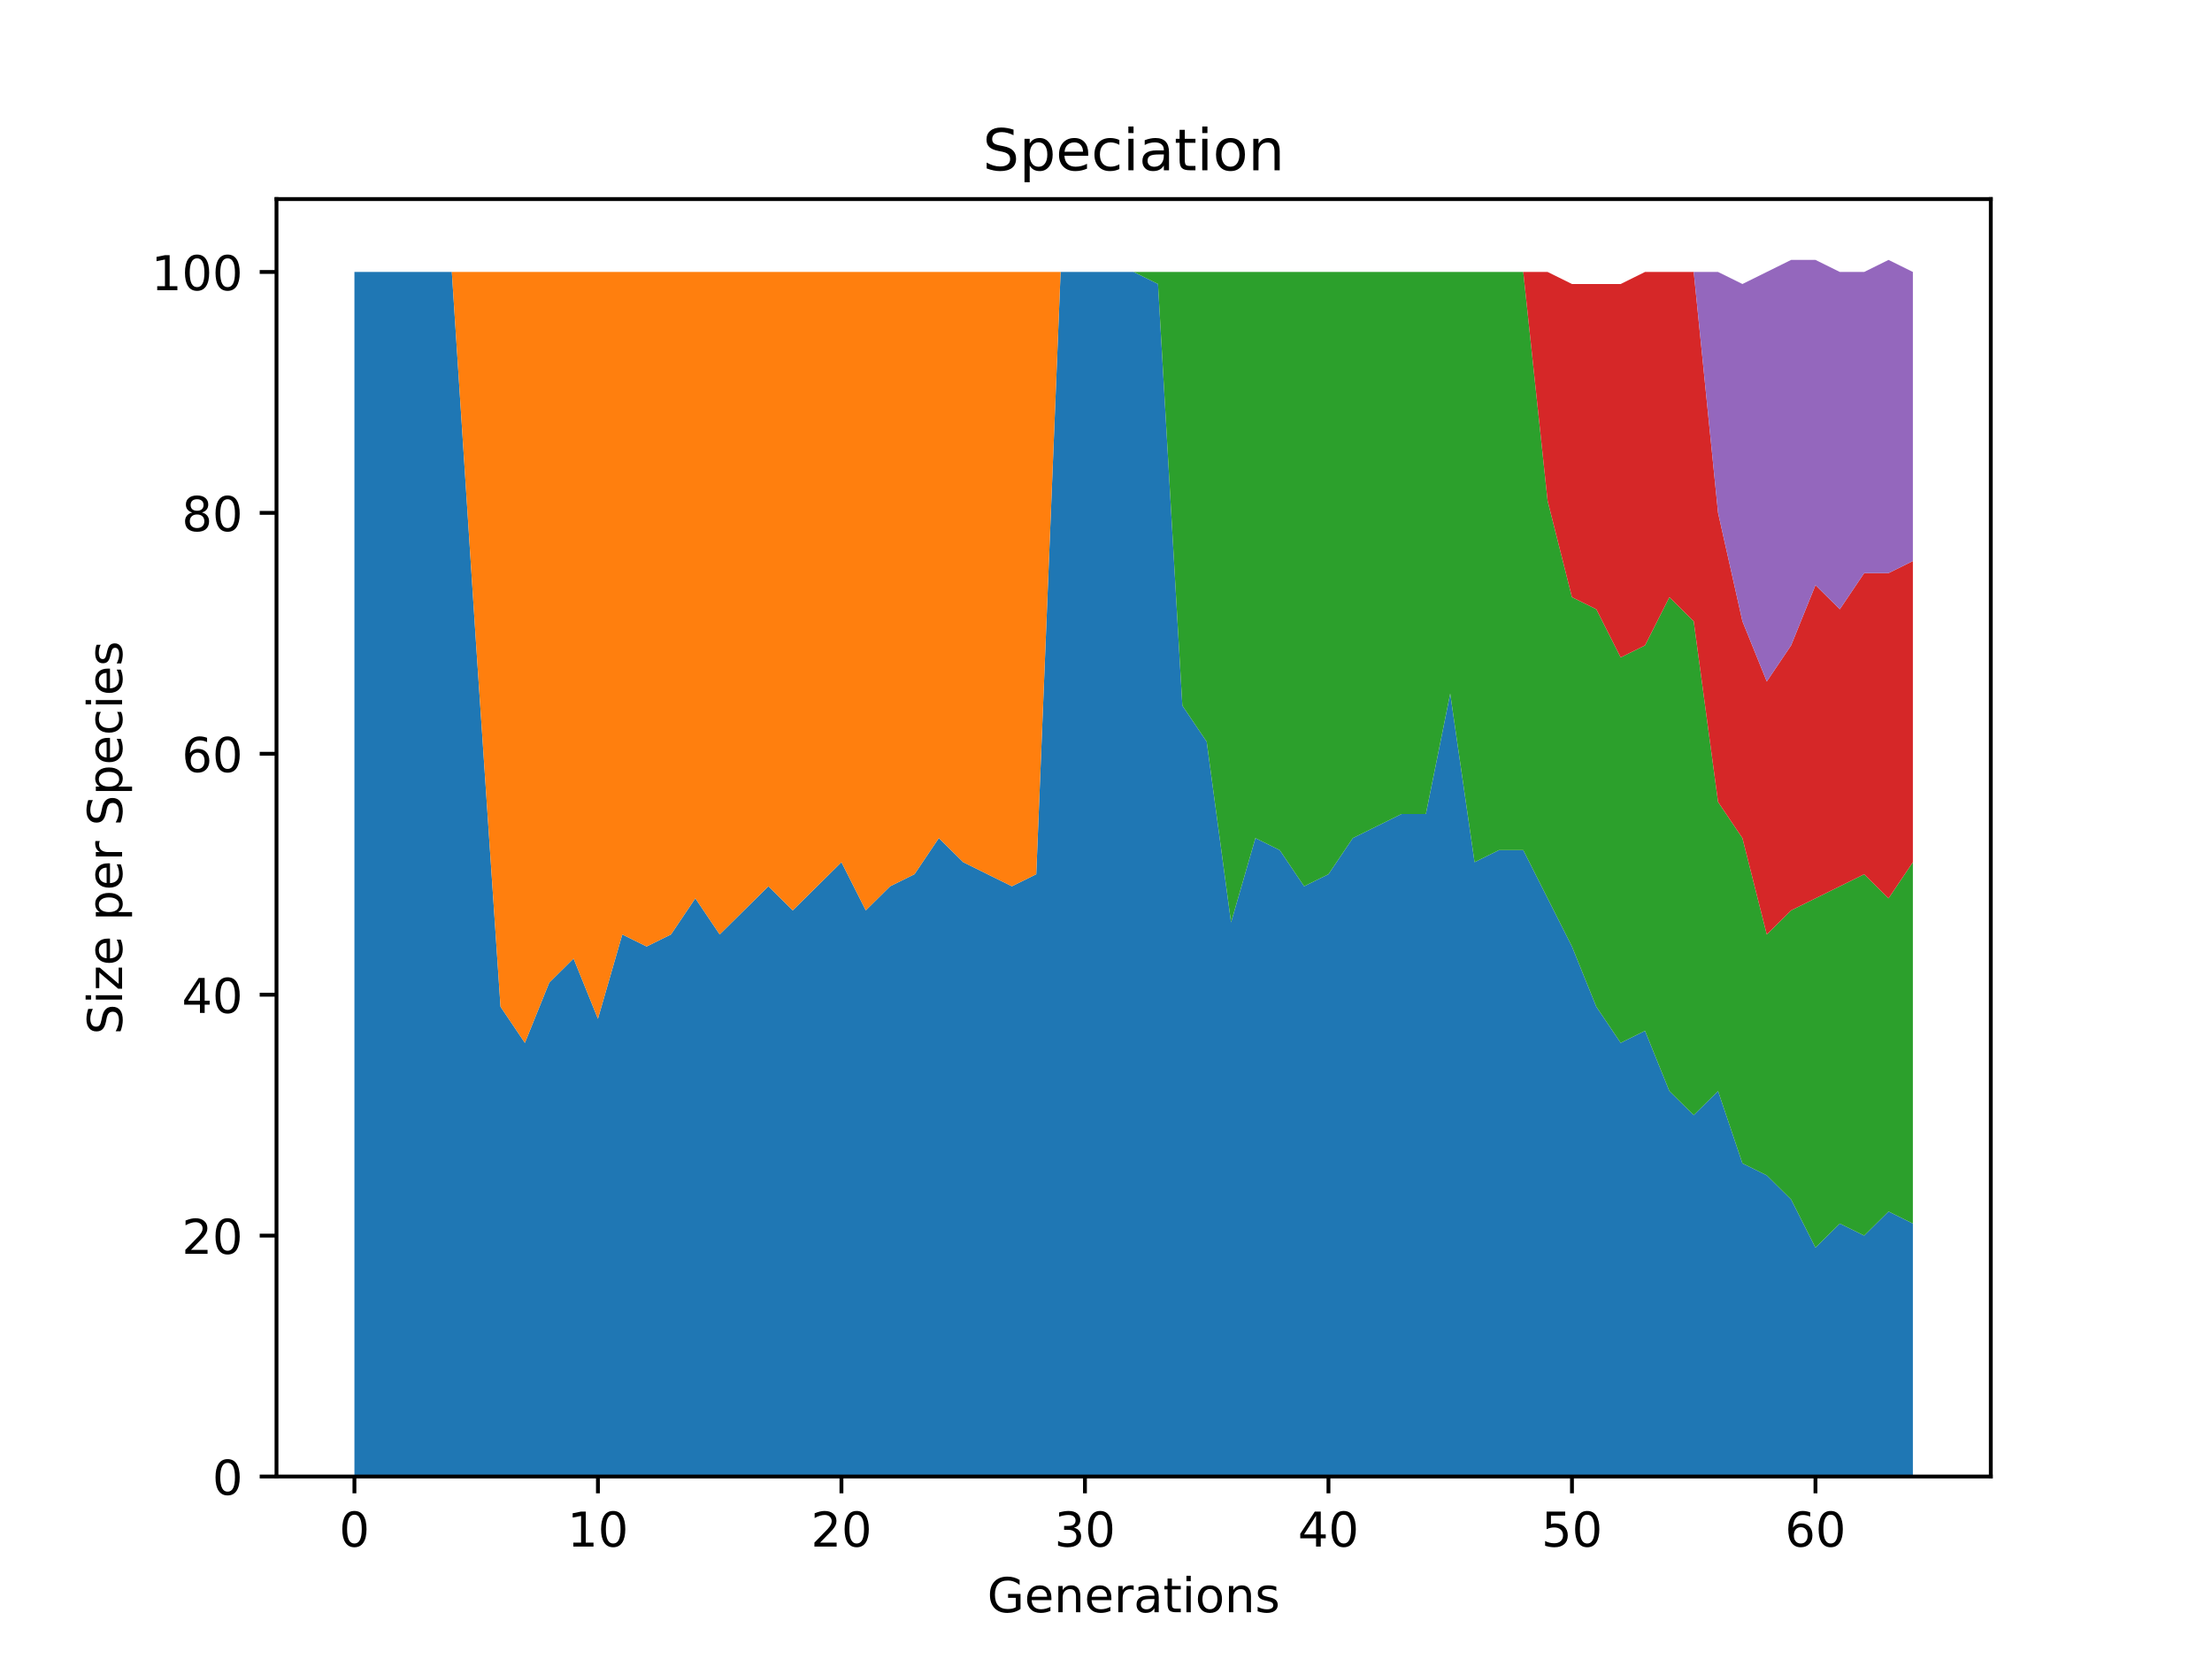 <?xml version="1.0" encoding="utf-8" standalone="no"?>
<!DOCTYPE svg PUBLIC "-//W3C//DTD SVG 1.1//EN"
  "http://www.w3.org/Graphics/SVG/1.1/DTD/svg11.dtd">
<!-- Created with matplotlib (https://matplotlib.org/) -->
<svg height="345.6pt" version="1.1" viewBox="0 0 460.8 345.6" width="460.8pt" xmlns="http://www.w3.org/2000/svg" xmlns:xlink="http://www.w3.org/1999/xlink">
 <defs>
  <style type="text/css">*{stroke-linecap:butt;stroke-linejoin:round;}</style>
 </defs>
 <g id="figure_1">
  <g id="patch_1">
   <path d="M 0 345.6 
L 460.8 345.6 
L 460.8 0 
L 0 0 
z
" style="fill:#ffffff;"/>
  </g>
  <g id="axes_1">
   <g id="patch_2">
    <path d="M 57.6 307.584 
L 414.72 307.584 
L 414.72 41.472 
L 57.6 41.472 
z
" style="fill:#ffffff;"/>
   </g>
   <g id="PolyCollection_1">
    <path clip-path="url(#p7470e39491)" d="M 73.833 56.653 
L 73.833 307.584 
L 78.905 307.584 
L 83.978 307.584 
L 89.051 307.584 
L 94.124 307.584 
L 99.196 307.584 
L 104.269 307.584 
L 109.342 307.584 
L 114.415 307.584 
L 119.487 307.584 
L 124.56 307.584 
L 129.633 307.584 
L 134.705 307.584 
L 139.778 307.584 
L 144.851 307.584 
L 149.924 307.584 
L 154.996 307.584 
L 160.069 307.584 
L 165.142 307.584 
L 170.215 307.584 
L 175.287 307.584 
L 180.36 307.584 
L 185.433 307.584 
L 190.505 307.584 
L 195.578 307.584 
L 200.651 307.584 
L 205.724 307.584 
L 210.796 307.584 
L 215.869 307.584 
L 220.942 307.584 
L 226.015 307.584 
L 231.087 307.584 
L 236.16 307.584 
L 241.233 307.584 
L 246.305 307.584 
L 251.378 307.584 
L 256.451 307.584 
L 261.524 307.584 
L 266.596 307.584 
L 271.669 307.584 
L 276.742 307.584 
L 281.815 307.584 
L 286.887 307.584 
L 291.96 307.584 
L 297.033 307.584 
L 302.105 307.584 
L 307.178 307.584 
L 312.251 307.584 
L 317.324 307.584 
L 322.396 307.584 
L 327.469 307.584 
L 332.542 307.584 
L 337.615 307.584 
L 342.687 307.584 
L 347.76 307.584 
L 352.833 307.584 
L 357.905 307.584 
L 362.978 307.584 
L 368.051 307.584 
L 373.124 307.584 
L 378.196 307.584 
L 383.269 307.584 
L 388.342 307.584 
L 393.415 307.584 
L 398.487 307.584 
L 398.487 254.889 
L 398.487 254.889 
L 393.415 252.379 
L 388.342 257.398 
L 383.269 254.889 
L 378.196 259.907 
L 373.124 249.87 
L 368.051 244.851 
L 362.978 242.342 
L 357.905 227.286 
L 352.833 232.305 
L 347.76 227.286 
L 342.687 214.74 
L 337.615 217.249 
L 332.542 209.721 
L 327.469 197.174 
L 322.396 187.137 
L 317.324 177.1 
L 312.251 177.1 
L 307.178 179.609 
L 302.105 144.479 
L 297.033 169.572 
L 291.96 169.572 
L 286.887 172.081 
L 281.815 174.591 
L 276.742 182.119 
L 271.669 184.628 
L 266.596 177.1 
L 261.524 174.591 
L 256.451 192.156 
L 251.378 154.516 
L 246.305 146.988 
L 241.233 59.163 
L 236.16 56.653 
L 231.087 56.653 
L 226.015 56.653 
L 220.942 56.653 
L 215.869 182.119 
L 210.796 184.628 
L 205.724 182.119 
L 200.651 179.609 
L 195.578 174.591 
L 190.505 182.119 
L 185.433 184.628 
L 180.36 189.647 
L 175.287 179.609 
L 170.215 184.628 
L 165.142 189.647 
L 160.069 184.628 
L 154.996 189.647 
L 149.924 194.665 
L 144.851 187.137 
L 139.778 194.665 
L 134.705 197.174 
L 129.633 194.665 
L 124.56 212.23 
L 119.487 199.684 
L 114.415 204.702 
L 109.342 217.249 
L 104.269 209.721 
L 99.196 134.442 
L 94.124 56.653 
L 89.051 56.653 
L 83.978 56.653 
L 78.905 56.653 
L 73.833 56.653 
z
" style="fill:#1f77b4;"/>
   </g>
   <g id="PolyCollection_2">
    <path clip-path="url(#p7470e39491)" d="M 73.833 56.653 
L 73.833 56.653 
L 78.905 56.653 
L 83.978 56.653 
L 89.051 56.653 
L 94.124 56.653 
L 99.196 134.442 
L 104.269 209.721 
L 109.342 217.249 
L 114.415 204.702 
L 119.487 199.684 
L 124.56 212.23 
L 129.633 194.665 
L 134.705 197.174 
L 139.778 194.665 
L 144.851 187.137 
L 149.924 194.665 
L 154.996 189.647 
L 160.069 184.628 
L 165.142 189.647 
L 170.215 184.628 
L 175.287 179.609 
L 180.36 189.647 
L 185.433 184.628 
L 190.505 182.119 
L 195.578 174.591 
L 200.651 179.609 
L 205.724 182.119 
L 210.796 184.628 
L 215.869 182.119 
L 220.942 56.653 
L 226.015 56.653 
L 231.087 56.653 
L 236.16 56.653 
L 241.233 59.163 
L 246.305 146.988 
L 251.378 154.516 
L 256.451 192.156 
L 261.524 174.591 
L 266.596 177.1 
L 271.669 184.628 
L 276.742 182.119 
L 281.815 174.591 
L 286.887 172.081 
L 291.96 169.572 
L 297.033 169.572 
L 302.105 144.479 
L 307.178 179.609 
L 312.251 177.1 
L 317.324 177.1 
L 322.396 187.137 
L 327.469 197.174 
L 332.542 209.721 
L 337.615 217.249 
L 342.687 214.74 
L 347.76 227.286 
L 352.833 232.305 
L 357.905 227.286 
L 362.978 242.342 
L 368.051 244.851 
L 373.124 249.87 
L 378.196 259.907 
L 383.269 254.889 
L 388.342 257.398 
L 393.415 252.379 
L 398.487 254.889 
L 398.487 254.889 
L 398.487 254.889 
L 393.415 252.379 
L 388.342 257.398 
L 383.269 254.889 
L 378.196 259.907 
L 373.124 249.87 
L 368.051 244.851 
L 362.978 242.342 
L 357.905 227.286 
L 352.833 232.305 
L 347.76 227.286 
L 342.687 214.74 
L 337.615 217.249 
L 332.542 209.721 
L 327.469 197.174 
L 322.396 187.137 
L 317.324 177.1 
L 312.251 177.1 
L 307.178 179.609 
L 302.105 144.479 
L 297.033 169.572 
L 291.96 169.572 
L 286.887 172.081 
L 281.815 174.591 
L 276.742 182.119 
L 271.669 184.628 
L 266.596 177.1 
L 261.524 174.591 
L 256.451 192.156 
L 251.378 154.516 
L 246.305 146.988 
L 241.233 59.163 
L 236.16 56.653 
L 231.087 56.653 
L 226.015 56.653 
L 220.942 56.653 
L 215.869 56.653 
L 210.796 56.653 
L 205.724 56.653 
L 200.651 56.653 
L 195.578 56.653 
L 190.505 56.653 
L 185.433 56.653 
L 180.36 56.653 
L 175.287 56.653 
L 170.215 56.653 
L 165.142 56.653 
L 160.069 56.653 
L 154.996 56.653 
L 149.924 56.653 
L 144.851 56.653 
L 139.778 56.653 
L 134.705 56.653 
L 129.633 56.653 
L 124.56 56.653 
L 119.487 56.653 
L 114.415 56.653 
L 109.342 56.653 
L 104.269 56.653 
L 99.196 56.653 
L 94.124 56.653 
L 89.051 56.653 
L 83.978 56.653 
L 78.905 56.653 
L 73.833 56.653 
z
" style="fill:#ff7f0e;"/>
   </g>
   <g id="PolyCollection_3">
    <path clip-path="url(#p7470e39491)" d="M 73.833 56.653 
L 73.833 56.653 
L 78.905 56.653 
L 83.978 56.653 
L 89.051 56.653 
L 94.124 56.653 
L 99.196 56.653 
L 104.269 56.653 
L 109.342 56.653 
L 114.415 56.653 
L 119.487 56.653 
L 124.56 56.653 
L 129.633 56.653 
L 134.705 56.653 
L 139.778 56.653 
L 144.851 56.653 
L 149.924 56.653 
L 154.996 56.653 
L 160.069 56.653 
L 165.142 56.653 
L 170.215 56.653 
L 175.287 56.653 
L 180.36 56.653 
L 185.433 56.653 
L 190.505 56.653 
L 195.578 56.653 
L 200.651 56.653 
L 205.724 56.653 
L 210.796 56.653 
L 215.869 56.653 
L 220.942 56.653 
L 226.015 56.653 
L 231.087 56.653 
L 236.16 56.653 
L 241.233 59.163 
L 246.305 146.988 
L 251.378 154.516 
L 256.451 192.156 
L 261.524 174.591 
L 266.596 177.1 
L 271.669 184.628 
L 276.742 182.119 
L 281.815 174.591 
L 286.887 172.081 
L 291.96 169.572 
L 297.033 169.572 
L 302.105 144.479 
L 307.178 179.609 
L 312.251 177.1 
L 317.324 177.1 
L 322.396 187.137 
L 327.469 197.174 
L 332.542 209.721 
L 337.615 217.249 
L 342.687 214.74 
L 347.76 227.286 
L 352.833 232.305 
L 357.905 227.286 
L 362.978 242.342 
L 368.051 244.851 
L 373.124 249.87 
L 378.196 259.907 
L 383.269 254.889 
L 388.342 257.398 
L 393.415 252.379 
L 398.487 254.889 
L 398.487 179.609 
L 398.487 179.609 
L 393.415 187.137 
L 388.342 182.119 
L 383.269 184.628 
L 378.196 187.137 
L 373.124 189.647 
L 368.051 194.665 
L 362.978 174.591 
L 357.905 167.063 
L 352.833 129.423 
L 347.76 124.405 
L 342.687 134.442 
L 337.615 136.951 
L 332.542 126.914 
L 327.469 124.405 
L 322.396 104.33 
L 317.324 56.653 
L 312.251 56.653 
L 307.178 56.653 
L 302.105 56.653 
L 297.033 56.653 
L 291.96 56.653 
L 286.887 56.653 
L 281.815 56.653 
L 276.742 56.653 
L 271.669 56.653 
L 266.596 56.653 
L 261.524 56.653 
L 256.451 56.653 
L 251.378 56.653 
L 246.305 56.653 
L 241.233 56.653 
L 236.16 56.653 
L 231.087 56.653 
L 226.015 56.653 
L 220.942 56.653 
L 215.869 56.653 
L 210.796 56.653 
L 205.724 56.653 
L 200.651 56.653 
L 195.578 56.653 
L 190.505 56.653 
L 185.433 56.653 
L 180.36 56.653 
L 175.287 56.653 
L 170.215 56.653 
L 165.142 56.653 
L 160.069 56.653 
L 154.996 56.653 
L 149.924 56.653 
L 144.851 56.653 
L 139.778 56.653 
L 134.705 56.653 
L 129.633 56.653 
L 124.56 56.653 
L 119.487 56.653 
L 114.415 56.653 
L 109.342 56.653 
L 104.269 56.653 
L 99.196 56.653 
L 94.124 56.653 
L 89.051 56.653 
L 83.978 56.653 
L 78.905 56.653 
L 73.833 56.653 
z
" style="fill:#2ca02c;"/>
   </g>
   <g id="PolyCollection_4">
    <path clip-path="url(#p7470e39491)" d="M 73.833 56.653 
L 73.833 56.653 
L 78.905 56.653 
L 83.978 56.653 
L 89.051 56.653 
L 94.124 56.653 
L 99.196 56.653 
L 104.269 56.653 
L 109.342 56.653 
L 114.415 56.653 
L 119.487 56.653 
L 124.56 56.653 
L 129.633 56.653 
L 134.705 56.653 
L 139.778 56.653 
L 144.851 56.653 
L 149.924 56.653 
L 154.996 56.653 
L 160.069 56.653 
L 165.142 56.653 
L 170.215 56.653 
L 175.287 56.653 
L 180.36 56.653 
L 185.433 56.653 
L 190.505 56.653 
L 195.578 56.653 
L 200.651 56.653 
L 205.724 56.653 
L 210.796 56.653 
L 215.869 56.653 
L 220.942 56.653 
L 226.015 56.653 
L 231.087 56.653 
L 236.16 56.653 
L 241.233 56.653 
L 246.305 56.653 
L 251.378 56.653 
L 256.451 56.653 
L 261.524 56.653 
L 266.596 56.653 
L 271.669 56.653 
L 276.742 56.653 
L 281.815 56.653 
L 286.887 56.653 
L 291.96 56.653 
L 297.033 56.653 
L 302.105 56.653 
L 307.178 56.653 
L 312.251 56.653 
L 317.324 56.653 
L 322.396 104.33 
L 327.469 124.405 
L 332.542 126.914 
L 337.615 136.951 
L 342.687 134.442 
L 347.76 124.405 
L 352.833 129.423 
L 357.905 167.063 
L 362.978 174.591 
L 368.051 194.665 
L 373.124 189.647 
L 378.196 187.137 
L 383.269 184.628 
L 388.342 182.119 
L 393.415 187.137 
L 398.487 179.609 
L 398.487 116.877 
L 398.487 116.877 
L 393.415 119.386 
L 388.342 119.386 
L 383.269 126.914 
L 378.196 121.895 
L 373.124 134.442 
L 368.051 141.97 
L 362.978 129.423 
L 357.905 106.839 
L 352.833 56.653 
L 347.76 56.653 
L 342.687 56.653 
L 337.615 59.163 
L 332.542 59.163 
L 327.469 59.163 
L 322.396 56.653 
L 317.324 56.653 
L 312.251 56.653 
L 307.178 56.653 
L 302.105 56.653 
L 297.033 56.653 
L 291.96 56.653 
L 286.887 56.653 
L 281.815 56.653 
L 276.742 56.653 
L 271.669 56.653 
L 266.596 56.653 
L 261.524 56.653 
L 256.451 56.653 
L 251.378 56.653 
L 246.305 56.653 
L 241.233 56.653 
L 236.16 56.653 
L 231.087 56.653 
L 226.015 56.653 
L 220.942 56.653 
L 215.869 56.653 
L 210.796 56.653 
L 205.724 56.653 
L 200.651 56.653 
L 195.578 56.653 
L 190.505 56.653 
L 185.433 56.653 
L 180.36 56.653 
L 175.287 56.653 
L 170.215 56.653 
L 165.142 56.653 
L 160.069 56.653 
L 154.996 56.653 
L 149.924 56.653 
L 144.851 56.653 
L 139.778 56.653 
L 134.705 56.653 
L 129.633 56.653 
L 124.56 56.653 
L 119.487 56.653 
L 114.415 56.653 
L 109.342 56.653 
L 104.269 56.653 
L 99.196 56.653 
L 94.124 56.653 
L 89.051 56.653 
L 83.978 56.653 
L 78.905 56.653 
L 73.833 56.653 
z
" style="fill:#d62728;"/>
   </g>
   <g id="PolyCollection_5">
    <path clip-path="url(#p7470e39491)" d="M 73.833 56.653 
L 73.833 56.653 
L 78.905 56.653 
L 83.978 56.653 
L 89.051 56.653 
L 94.124 56.653 
L 99.196 56.653 
L 104.269 56.653 
L 109.342 56.653 
L 114.415 56.653 
L 119.487 56.653 
L 124.56 56.653 
L 129.633 56.653 
L 134.705 56.653 
L 139.778 56.653 
L 144.851 56.653 
L 149.924 56.653 
L 154.996 56.653 
L 160.069 56.653 
L 165.142 56.653 
L 170.215 56.653 
L 175.287 56.653 
L 180.36 56.653 
L 185.433 56.653 
L 190.505 56.653 
L 195.578 56.653 
L 200.651 56.653 
L 205.724 56.653 
L 210.796 56.653 
L 215.869 56.653 
L 220.942 56.653 
L 226.015 56.653 
L 231.087 56.653 
L 236.16 56.653 
L 241.233 56.653 
L 246.305 56.653 
L 251.378 56.653 
L 256.451 56.653 
L 261.524 56.653 
L 266.596 56.653 
L 271.669 56.653 
L 276.742 56.653 
L 281.815 56.653 
L 286.887 56.653 
L 291.96 56.653 
L 297.033 56.653 
L 302.105 56.653 
L 307.178 56.653 
L 312.251 56.653 
L 317.324 56.653 
L 322.396 56.653 
L 327.469 59.163 
L 332.542 59.163 
L 337.615 59.163 
L 342.687 56.653 
L 347.76 56.653 
L 352.833 56.653 
L 357.905 106.839 
L 362.978 129.423 
L 368.051 141.97 
L 373.124 134.442 
L 378.196 121.895 
L 383.269 126.914 
L 388.342 119.386 
L 393.415 119.386 
L 398.487 116.877 
L 398.487 56.653 
L 398.487 56.653 
L 393.415 54.144 
L 388.342 56.653 
L 383.269 56.653 
L 378.196 54.144 
L 373.124 54.144 
L 368.051 56.653 
L 362.978 59.163 
L 357.905 56.653 
L 352.833 56.653 
L 347.76 56.653 
L 342.687 56.653 
L 337.615 59.163 
L 332.542 59.163 
L 327.469 59.163 
L 322.396 56.653 
L 317.324 56.653 
L 312.251 56.653 
L 307.178 56.653 
L 302.105 56.653 
L 297.033 56.653 
L 291.96 56.653 
L 286.887 56.653 
L 281.815 56.653 
L 276.742 56.653 
L 271.669 56.653 
L 266.596 56.653 
L 261.524 56.653 
L 256.451 56.653 
L 251.378 56.653 
L 246.305 56.653 
L 241.233 56.653 
L 236.16 56.653 
L 231.087 56.653 
L 226.015 56.653 
L 220.942 56.653 
L 215.869 56.653 
L 210.796 56.653 
L 205.724 56.653 
L 200.651 56.653 
L 195.578 56.653 
L 190.505 56.653 
L 185.433 56.653 
L 180.36 56.653 
L 175.287 56.653 
L 170.215 56.653 
L 165.142 56.653 
L 160.069 56.653 
L 154.996 56.653 
L 149.924 56.653 
L 144.851 56.653 
L 139.778 56.653 
L 134.705 56.653 
L 129.633 56.653 
L 124.56 56.653 
L 119.487 56.653 
L 114.415 56.653 
L 109.342 56.653 
L 104.269 56.653 
L 99.196 56.653 
L 94.124 56.653 
L 89.051 56.653 
L 83.978 56.653 
L 78.905 56.653 
L 73.833 56.653 
z
" style="fill:#9467bd;"/>
   </g>
   <g id="matplotlib.axis_1">
    <g id="xtick_1">
     <g id="line2d_1">
      <defs>
       <path d="M 0 0 
L 0 3.5 
" id="md21048813b" style="stroke:#000000;stroke-width:0.8;"/>
      </defs>
      <g>
       <use style="stroke:#000000;stroke-width:0.8;" x="73.833" xlink:href="#md21048813b" y="307.584"/>
      </g>
     </g>
     <g id="text_1">
      <!-- 0 -->
      <g transform="translate(70.651 322.182)scale(0.1 -0.1)">
       <defs>
        <path d="M 31.781 66.406 
Q 24.172 66.406 20.328 58.906 
Q 16.5 51.422 16.5 36.375 
Q 16.5 21.391 20.328 13.891 
Q 24.172 6.391 31.781 6.391 
Q 39.453 6.391 43.281 13.891 
Q 47.125 21.391 47.125 36.375 
Q 47.125 51.422 43.281 58.906 
Q 39.453 66.406 31.781 66.406 
z
M 31.781 74.219 
Q 44.047 74.219 50.516 64.516 
Q 56.984 54.828 56.984 36.375 
Q 56.984 17.969 50.516 8.266 
Q 44.047 -1.422 31.781 -1.422 
Q 19.531 -1.422 13.062 8.266 
Q 6.594 17.969 6.594 36.375 
Q 6.594 54.828 13.062 64.516 
Q 19.531 74.219 31.781 74.219 
z
" id="DejaVuSans-48"/>
       </defs>
       <use xlink:href="#DejaVuSans-48"/>
      </g>
     </g>
    </g>
    <g id="xtick_2">
     <g id="line2d_2">
      <g>
       <use style="stroke:#000000;stroke-width:0.8;" x="124.56" xlink:href="#md21048813b" y="307.584"/>
      </g>
     </g>
     <g id="text_2">
      <!-- 10 -->
      <g transform="translate(118.198 322.182)scale(0.1 -0.1)">
       <defs>
        <path d="M 12.406 8.297 
L 28.516 8.297 
L 28.516 63.922 
L 10.984 60.406 
L 10.984 69.391 
L 28.422 72.906 
L 38.281 72.906 
L 38.281 8.297 
L 54.391 8.297 
L 54.391 0 
L 12.406 0 
z
" id="DejaVuSans-49"/>
       </defs>
       <use xlink:href="#DejaVuSans-49"/>
       <use x="63.623" xlink:href="#DejaVuSans-48"/>
      </g>
     </g>
    </g>
    <g id="xtick_3">
     <g id="line2d_3">
      <g>
       <use style="stroke:#000000;stroke-width:0.8;" x="175.287" xlink:href="#md21048813b" y="307.584"/>
      </g>
     </g>
     <g id="text_3">
      <!-- 20 -->
      <g transform="translate(168.925 322.182)scale(0.1 -0.1)">
       <defs>
        <path d="M 19.188 8.297 
L 53.609 8.297 
L 53.609 0 
L 7.328 0 
L 7.328 8.297 
Q 12.938 14.109 22.625 23.891 
Q 32.328 33.688 34.812 36.531 
Q 39.547 41.844 41.422 45.531 
Q 43.312 49.219 43.312 52.781 
Q 43.312 58.594 39.234 62.25 
Q 35.156 65.922 28.609 65.922 
Q 23.969 65.922 18.812 64.312 
Q 13.672 62.703 7.812 59.422 
L 7.812 69.391 
Q 13.766 71.781 18.938 73 
Q 24.125 74.219 28.422 74.219 
Q 39.75 74.219 46.484 68.547 
Q 53.219 62.891 53.219 53.422 
Q 53.219 48.922 51.531 44.891 
Q 49.859 40.875 45.406 35.406 
Q 44.188 33.984 37.641 27.219 
Q 31.109 20.453 19.188 8.297 
z
" id="DejaVuSans-50"/>
       </defs>
       <use xlink:href="#DejaVuSans-50"/>
       <use x="63.623" xlink:href="#DejaVuSans-48"/>
      </g>
     </g>
    </g>
    <g id="xtick_4">
     <g id="line2d_4">
      <g>
       <use style="stroke:#000000;stroke-width:0.8;" x="226.015" xlink:href="#md21048813b" y="307.584"/>
      </g>
     </g>
     <g id="text_4">
      <!-- 30 -->
      <g transform="translate(219.652 322.182)scale(0.1 -0.1)">
       <defs>
        <path d="M 40.578 39.312 
Q 47.656 37.797 51.625 33 
Q 55.609 28.219 55.609 21.188 
Q 55.609 10.406 48.188 4.484 
Q 40.766 -1.422 27.094 -1.422 
Q 22.516 -1.422 17.656 -0.516 
Q 12.797 0.391 7.625 2.203 
L 7.625 11.719 
Q 11.719 9.328 16.594 8.109 
Q 21.484 6.891 26.812 6.891 
Q 36.078 6.891 40.938 10.547 
Q 45.797 14.203 45.797 21.188 
Q 45.797 27.641 41.281 31.266 
Q 36.766 34.906 28.719 34.906 
L 20.219 34.906 
L 20.219 43.016 
L 29.109 43.016 
Q 36.375 43.016 40.234 45.922 
Q 44.094 48.828 44.094 54.297 
Q 44.094 59.906 40.109 62.906 
Q 36.141 65.922 28.719 65.922 
Q 24.656 65.922 20.016 65.031 
Q 15.375 64.156 9.812 62.312 
L 9.812 71.094 
Q 15.438 72.656 20.344 73.438 
Q 25.25 74.219 29.594 74.219 
Q 40.828 74.219 47.359 69.109 
Q 53.906 64.016 53.906 55.328 
Q 53.906 49.266 50.438 45.094 
Q 46.969 40.922 40.578 39.312 
z
" id="DejaVuSans-51"/>
       </defs>
       <use xlink:href="#DejaVuSans-51"/>
       <use x="63.623" xlink:href="#DejaVuSans-48"/>
      </g>
     </g>
    </g>
    <g id="xtick_5">
     <g id="line2d_5">
      <g>
       <use style="stroke:#000000;stroke-width:0.8;" x="276.742" xlink:href="#md21048813b" y="307.584"/>
      </g>
     </g>
     <g id="text_5">
      <!-- 40 -->
      <g transform="translate(270.379 322.182)scale(0.1 -0.1)">
       <defs>
        <path d="M 37.797 64.312 
L 12.891 25.391 
L 37.797 25.391 
z
M 35.203 72.906 
L 47.609 72.906 
L 47.609 25.391 
L 58.016 25.391 
L 58.016 17.188 
L 47.609 17.188 
L 47.609 0 
L 37.797 0 
L 37.797 17.188 
L 4.891 17.188 
L 4.891 26.703 
z
" id="DejaVuSans-52"/>
       </defs>
       <use xlink:href="#DejaVuSans-52"/>
       <use x="63.623" xlink:href="#DejaVuSans-48"/>
      </g>
     </g>
    </g>
    <g id="xtick_6">
     <g id="line2d_6">
      <g>
       <use style="stroke:#000000;stroke-width:0.8;" x="327.469" xlink:href="#md21048813b" y="307.584"/>
      </g>
     </g>
     <g id="text_6">
      <!-- 50 -->
      <g transform="translate(321.107 322.182)scale(0.1 -0.1)">
       <defs>
        <path d="M 10.797 72.906 
L 49.516 72.906 
L 49.516 64.594 
L 19.828 64.594 
L 19.828 46.734 
Q 21.969 47.469 24.109 47.828 
Q 26.266 48.188 28.422 48.188 
Q 40.625 48.188 47.75 41.5 
Q 54.891 34.812 54.891 23.391 
Q 54.891 11.625 47.562 5.094 
Q 40.234 -1.422 26.906 -1.422 
Q 22.312 -1.422 17.547 -0.641 
Q 12.797 0.141 7.719 1.703 
L 7.719 11.625 
Q 12.109 9.234 16.797 8.062 
Q 21.484 6.891 26.703 6.891 
Q 35.156 6.891 40.078 11.328 
Q 45.016 15.766 45.016 23.391 
Q 45.016 31 40.078 35.438 
Q 35.156 39.891 26.703 39.891 
Q 22.75 39.891 18.812 39.016 
Q 14.891 38.141 10.797 36.281 
z
" id="DejaVuSans-53"/>
       </defs>
       <use xlink:href="#DejaVuSans-53"/>
       <use x="63.623" xlink:href="#DejaVuSans-48"/>
      </g>
     </g>
    </g>
    <g id="xtick_7">
     <g id="line2d_7">
      <g>
       <use style="stroke:#000000;stroke-width:0.8;" x="378.196" xlink:href="#md21048813b" y="307.584"/>
      </g>
     </g>
     <g id="text_7">
      <!-- 60 -->
      <g transform="translate(371.834 322.182)scale(0.1 -0.1)">
       <defs>
        <path d="M 33.016 40.375 
Q 26.375 40.375 22.484 35.828 
Q 18.609 31.297 18.609 23.391 
Q 18.609 15.531 22.484 10.953 
Q 26.375 6.391 33.016 6.391 
Q 39.656 6.391 43.531 10.953 
Q 47.406 15.531 47.406 23.391 
Q 47.406 31.297 43.531 35.828 
Q 39.656 40.375 33.016 40.375 
z
M 52.594 71.297 
L 52.594 62.312 
Q 48.875 64.062 45.094 64.984 
Q 41.312 65.922 37.594 65.922 
Q 27.828 65.922 22.672 59.328 
Q 17.531 52.734 16.797 39.406 
Q 19.672 43.656 24.016 45.922 
Q 28.375 48.188 33.594 48.188 
Q 44.578 48.188 50.953 41.516 
Q 57.328 34.859 57.328 23.391 
Q 57.328 12.156 50.688 5.359 
Q 44.047 -1.422 33.016 -1.422 
Q 20.359 -1.422 13.672 8.266 
Q 6.984 17.969 6.984 36.375 
Q 6.984 53.656 15.188 63.938 
Q 23.391 74.219 37.203 74.219 
Q 40.922 74.219 44.703 73.484 
Q 48.484 72.75 52.594 71.297 
z
" id="DejaVuSans-54"/>
       </defs>
       <use xlink:href="#DejaVuSans-54"/>
       <use x="63.623" xlink:href="#DejaVuSans-48"/>
      </g>
     </g>
    </g>
    <g id="text_8">
     <!-- Generations -->
     <g transform="translate(205.662 335.861)scale(0.1 -0.1)">
      <defs>
       <path d="M 59.516 10.406 
L 59.516 29.984 
L 43.406 29.984 
L 43.406 38.094 
L 69.281 38.094 
L 69.281 6.781 
Q 63.578 2.734 56.688 0.656 
Q 49.812 -1.422 42 -1.422 
Q 24.906 -1.422 15.25 8.562 
Q 5.609 18.562 5.609 36.375 
Q 5.609 54.25 15.25 64.234 
Q 24.906 74.219 42 74.219 
Q 49.125 74.219 55.547 72.453 
Q 61.969 70.703 67.391 67.281 
L 67.391 56.781 
Q 61.922 61.422 55.766 63.766 
Q 49.609 66.109 42.828 66.109 
Q 29.438 66.109 22.719 58.641 
Q 16.016 51.172 16.016 36.375 
Q 16.016 21.625 22.719 14.156 
Q 29.438 6.688 42.828 6.688 
Q 48.047 6.688 52.141 7.594 
Q 56.25 8.5 59.516 10.406 
z
" id="DejaVuSans-71"/>
       <path d="M 56.203 29.594 
L 56.203 25.203 
L 14.891 25.203 
Q 15.484 15.922 20.484 11.062 
Q 25.484 6.203 34.422 6.203 
Q 39.594 6.203 44.453 7.469 
Q 49.312 8.734 54.109 11.281 
L 54.109 2.781 
Q 49.266 0.734 44.188 -0.344 
Q 39.109 -1.422 33.891 -1.422 
Q 20.797 -1.422 13.156 6.188 
Q 5.516 13.812 5.516 26.812 
Q 5.516 40.234 12.766 48.109 
Q 20.016 56 32.328 56 
Q 43.359 56 49.781 48.891 
Q 56.203 41.797 56.203 29.594 
z
M 47.219 32.234 
Q 47.125 39.594 43.094 43.984 
Q 39.062 48.391 32.422 48.391 
Q 24.906 48.391 20.391 44.141 
Q 15.875 39.891 15.188 32.172 
z
" id="DejaVuSans-101"/>
       <path d="M 54.891 33.016 
L 54.891 0 
L 45.906 0 
L 45.906 32.719 
Q 45.906 40.484 42.875 44.328 
Q 39.844 48.188 33.797 48.188 
Q 26.516 48.188 22.312 43.547 
Q 18.109 38.922 18.109 30.906 
L 18.109 0 
L 9.078 0 
L 9.078 54.688 
L 18.109 54.688 
L 18.109 46.188 
Q 21.344 51.125 25.703 53.562 
Q 30.078 56 35.797 56 
Q 45.219 56 50.047 50.172 
Q 54.891 44.344 54.891 33.016 
z
" id="DejaVuSans-110"/>
       <path d="M 41.109 46.297 
Q 39.594 47.172 37.812 47.578 
Q 36.031 48 33.891 48 
Q 26.266 48 22.188 43.047 
Q 18.109 38.094 18.109 28.812 
L 18.109 0 
L 9.078 0 
L 9.078 54.688 
L 18.109 54.688 
L 18.109 46.188 
Q 20.953 51.172 25.484 53.578 
Q 30.031 56 36.531 56 
Q 37.453 56 38.578 55.875 
Q 39.703 55.766 41.062 55.516 
z
" id="DejaVuSans-114"/>
       <path d="M 34.281 27.484 
Q 23.391 27.484 19.188 25 
Q 14.984 22.516 14.984 16.5 
Q 14.984 11.719 18.141 8.906 
Q 21.297 6.109 26.703 6.109 
Q 34.188 6.109 38.703 11.406 
Q 43.219 16.703 43.219 25.484 
L 43.219 27.484 
z
M 52.203 31.203 
L 52.203 0 
L 43.219 0 
L 43.219 8.297 
Q 40.141 3.328 35.547 0.953 
Q 30.953 -1.422 24.312 -1.422 
Q 15.922 -1.422 10.953 3.297 
Q 6 8.016 6 15.922 
Q 6 25.141 12.172 29.828 
Q 18.359 34.516 30.609 34.516 
L 43.219 34.516 
L 43.219 35.406 
Q 43.219 41.609 39.141 45 
Q 35.062 48.391 27.688 48.391 
Q 23 48.391 18.547 47.266 
Q 14.109 46.141 10.016 43.891 
L 10.016 52.203 
Q 14.938 54.109 19.578 55.047 
Q 24.219 56 28.609 56 
Q 40.484 56 46.344 49.844 
Q 52.203 43.703 52.203 31.203 
z
" id="DejaVuSans-97"/>
       <path d="M 18.312 70.219 
L 18.312 54.688 
L 36.812 54.688 
L 36.812 47.703 
L 18.312 47.703 
L 18.312 18.016 
Q 18.312 11.328 20.141 9.422 
Q 21.969 7.516 27.594 7.516 
L 36.812 7.516 
L 36.812 0 
L 27.594 0 
Q 17.188 0 13.234 3.875 
Q 9.281 7.766 9.281 18.016 
L 9.281 47.703 
L 2.688 47.703 
L 2.688 54.688 
L 9.281 54.688 
L 9.281 70.219 
z
" id="DejaVuSans-116"/>
       <path d="M 9.422 54.688 
L 18.406 54.688 
L 18.406 0 
L 9.422 0 
z
M 9.422 75.984 
L 18.406 75.984 
L 18.406 64.594 
L 9.422 64.594 
z
" id="DejaVuSans-105"/>
       <path d="M 30.609 48.391 
Q 23.391 48.391 19.188 42.75 
Q 14.984 37.109 14.984 27.297 
Q 14.984 17.484 19.156 11.844 
Q 23.344 6.203 30.609 6.203 
Q 37.797 6.203 41.984 11.859 
Q 46.188 17.531 46.188 27.297 
Q 46.188 37.016 41.984 42.703 
Q 37.797 48.391 30.609 48.391 
z
M 30.609 56 
Q 42.328 56 49.016 48.375 
Q 55.719 40.766 55.719 27.297 
Q 55.719 13.875 49.016 6.219 
Q 42.328 -1.422 30.609 -1.422 
Q 18.844 -1.422 12.172 6.219 
Q 5.516 13.875 5.516 27.297 
Q 5.516 40.766 12.172 48.375 
Q 18.844 56 30.609 56 
z
" id="DejaVuSans-111"/>
       <path d="M 44.281 53.078 
L 44.281 44.578 
Q 40.484 46.531 36.375 47.5 
Q 32.281 48.484 27.875 48.484 
Q 21.188 48.484 17.844 46.438 
Q 14.5 44.391 14.5 40.281 
Q 14.5 37.156 16.891 35.375 
Q 19.281 33.594 26.516 31.984 
L 29.594 31.297 
Q 39.156 29.25 43.188 25.516 
Q 47.219 21.781 47.219 15.094 
Q 47.219 7.469 41.188 3.016 
Q 35.156 -1.422 24.609 -1.422 
Q 20.219 -1.422 15.453 -0.562 
Q 10.688 0.297 5.422 2 
L 5.422 11.281 
Q 10.406 8.688 15.234 7.391 
Q 20.062 6.109 24.812 6.109 
Q 31.156 6.109 34.562 8.281 
Q 37.984 10.453 37.984 14.406 
Q 37.984 18.062 35.516 20.016 
Q 33.062 21.969 24.703 23.781 
L 21.578 24.516 
Q 13.234 26.266 9.516 29.906 
Q 5.812 33.547 5.812 39.891 
Q 5.812 47.609 11.281 51.797 
Q 16.75 56 26.812 56 
Q 31.781 56 36.172 55.266 
Q 40.578 54.547 44.281 53.078 
z
" id="DejaVuSans-115"/>
      </defs>
      <use xlink:href="#DejaVuSans-71"/>
      <use x="77.49" xlink:href="#DejaVuSans-101"/>
      <use x="139.014" xlink:href="#DejaVuSans-110"/>
      <use x="202.393" xlink:href="#DejaVuSans-101"/>
      <use x="263.916" xlink:href="#DejaVuSans-114"/>
      <use x="305.029" xlink:href="#DejaVuSans-97"/>
      <use x="366.309" xlink:href="#DejaVuSans-116"/>
      <use x="405.518" xlink:href="#DejaVuSans-105"/>
      <use x="433.301" xlink:href="#DejaVuSans-111"/>
      <use x="494.482" xlink:href="#DejaVuSans-110"/>
      <use x="557.861" xlink:href="#DejaVuSans-115"/>
     </g>
    </g>
   </g>
   <g id="matplotlib.axis_2">
    <g id="ytick_1">
     <g id="line2d_8">
      <defs>
       <path d="M 0 0 
L -3.5 0 
" id="ma6fdd53cba" style="stroke:#000000;stroke-width:0.8;"/>
      </defs>
      <g>
       <use style="stroke:#000000;stroke-width:0.8;" x="57.6" xlink:href="#ma6fdd53cba" y="307.584"/>
      </g>
     </g>
     <g id="text_9">
      <!-- 0 -->
      <g transform="translate(44.237 311.383)scale(0.1 -0.1)">
       <use xlink:href="#DejaVuSans-48"/>
      </g>
     </g>
    </g>
    <g id="ytick_2">
     <g id="line2d_9">
      <g>
       <use style="stroke:#000000;stroke-width:0.8;" x="57.6" xlink:href="#ma6fdd53cba" y="257.398"/>
      </g>
     </g>
     <g id="text_10">
      <!-- 20 -->
      <g transform="translate(37.875 261.197)scale(0.1 -0.1)">
       <use xlink:href="#DejaVuSans-50"/>
       <use x="63.623" xlink:href="#DejaVuSans-48"/>
      </g>
     </g>
    </g>
    <g id="ytick_3">
     <g id="line2d_10">
      <g>
       <use style="stroke:#000000;stroke-width:0.8;" x="57.6" xlink:href="#ma6fdd53cba" y="207.212"/>
      </g>
     </g>
     <g id="text_11">
      <!-- 40 -->
      <g transform="translate(37.875 211.011)scale(0.1 -0.1)">
       <use xlink:href="#DejaVuSans-52"/>
       <use x="63.623" xlink:href="#DejaVuSans-48"/>
      </g>
     </g>
    </g>
    <g id="ytick_4">
     <g id="line2d_11">
      <g>
       <use style="stroke:#000000;stroke-width:0.8;" x="57.6" xlink:href="#ma6fdd53cba" y="157.026"/>
      </g>
     </g>
     <g id="text_12">
      <!-- 60 -->
      <g transform="translate(37.875 160.825)scale(0.1 -0.1)">
       <use xlink:href="#DejaVuSans-54"/>
       <use x="63.623" xlink:href="#DejaVuSans-48"/>
      </g>
     </g>
    </g>
    <g id="ytick_5">
     <g id="line2d_12">
      <g>
       <use style="stroke:#000000;stroke-width:0.8;" x="57.6" xlink:href="#ma6fdd53cba" y="106.839"/>
      </g>
     </g>
     <g id="text_13">
      <!-- 80 -->
      <g transform="translate(37.875 110.639)scale(0.1 -0.1)">
       <defs>
        <path d="M 31.781 34.625 
Q 24.75 34.625 20.719 30.859 
Q 16.703 27.094 16.703 20.516 
Q 16.703 13.922 20.719 10.156 
Q 24.75 6.391 31.781 6.391 
Q 38.812 6.391 42.859 10.172 
Q 46.922 13.969 46.922 20.516 
Q 46.922 27.094 42.891 30.859 
Q 38.875 34.625 31.781 34.625 
z
M 21.922 38.812 
Q 15.578 40.375 12.031 44.719 
Q 8.5 49.078 8.5 55.328 
Q 8.5 64.062 14.719 69.141 
Q 20.953 74.219 31.781 74.219 
Q 42.672 74.219 48.875 69.141 
Q 55.078 64.062 55.078 55.328 
Q 55.078 49.078 51.531 44.719 
Q 48 40.375 41.703 38.812 
Q 48.828 37.156 52.797 32.312 
Q 56.781 27.484 56.781 20.516 
Q 56.781 9.906 50.312 4.234 
Q 43.844 -1.422 31.781 -1.422 
Q 19.734 -1.422 13.25 4.234 
Q 6.781 9.906 6.781 20.516 
Q 6.781 27.484 10.781 32.312 
Q 14.797 37.156 21.922 38.812 
z
M 18.312 54.391 
Q 18.312 48.734 21.844 45.562 
Q 25.391 42.391 31.781 42.391 
Q 38.141 42.391 41.719 45.562 
Q 45.312 48.734 45.312 54.391 
Q 45.312 60.062 41.719 63.234 
Q 38.141 66.406 31.781 66.406 
Q 25.391 66.406 21.844 63.234 
Q 18.312 60.062 18.312 54.391 
z
" id="DejaVuSans-56"/>
       </defs>
       <use xlink:href="#DejaVuSans-56"/>
       <use x="63.623" xlink:href="#DejaVuSans-48"/>
      </g>
     </g>
    </g>
    <g id="ytick_6">
     <g id="line2d_13">
      <g>
       <use style="stroke:#000000;stroke-width:0.8;" x="57.6" xlink:href="#ma6fdd53cba" y="56.653"/>
      </g>
     </g>
     <g id="text_14">
      <!-- 100 -->
      <g transform="translate(31.512 60.453)scale(0.1 -0.1)">
       <use xlink:href="#DejaVuSans-49"/>
       <use x="63.623" xlink:href="#DejaVuSans-48"/>
       <use x="127.246" xlink:href="#DejaVuSans-48"/>
      </g>
     </g>
    </g>
    <g id="text_15">
     <!-- Size per Species -->
     <g transform="translate(25.433 215.521)rotate(-90)scale(0.1 -0.1)">
      <defs>
       <path d="M 53.516 70.516 
L 53.516 60.891 
Q 47.906 63.578 42.922 64.891 
Q 37.938 66.219 33.297 66.219 
Q 25.25 66.219 20.875 63.094 
Q 16.5 59.969 16.5 54.203 
Q 16.5 49.359 19.406 46.891 
Q 22.312 44.438 30.422 42.922 
L 36.375 41.703 
Q 47.406 39.594 52.656 34.297 
Q 57.906 29 57.906 20.125 
Q 57.906 9.516 50.797 4.047 
Q 43.703 -1.422 29.984 -1.422 
Q 24.812 -1.422 18.969 -0.25 
Q 13.141 0.922 6.891 3.219 
L 6.891 13.375 
Q 12.891 10.016 18.656 8.297 
Q 24.422 6.594 29.984 6.594 
Q 38.422 6.594 43.016 9.906 
Q 47.609 13.234 47.609 19.391 
Q 47.609 24.75 44.312 27.781 
Q 41.016 30.812 33.5 32.328 
L 27.484 33.5 
Q 16.453 35.688 11.516 40.375 
Q 6.594 45.062 6.594 53.422 
Q 6.594 63.094 13.406 68.656 
Q 20.219 74.219 32.172 74.219 
Q 37.312 74.219 42.625 73.281 
Q 47.953 72.359 53.516 70.516 
z
" id="DejaVuSans-83"/>
       <path d="M 5.516 54.688 
L 48.188 54.688 
L 48.188 46.484 
L 14.406 7.172 
L 48.188 7.172 
L 48.188 0 
L 4.297 0 
L 4.297 8.203 
L 38.094 47.516 
L 5.516 47.516 
z
" id="DejaVuSans-122"/>
       <path id="DejaVuSans-32"/>
       <path d="M 18.109 8.203 
L 18.109 -20.797 
L 9.078 -20.797 
L 9.078 54.688 
L 18.109 54.688 
L 18.109 46.391 
Q 20.953 51.266 25.266 53.625 
Q 29.594 56 35.594 56 
Q 45.562 56 51.781 48.094 
Q 58.016 40.188 58.016 27.297 
Q 58.016 14.406 51.781 6.484 
Q 45.562 -1.422 35.594 -1.422 
Q 29.594 -1.422 25.266 0.953 
Q 20.953 3.328 18.109 8.203 
z
M 48.688 27.297 
Q 48.688 37.203 44.609 42.844 
Q 40.531 48.484 33.406 48.484 
Q 26.266 48.484 22.188 42.844 
Q 18.109 37.203 18.109 27.297 
Q 18.109 17.391 22.188 11.75 
Q 26.266 6.109 33.406 6.109 
Q 40.531 6.109 44.609 11.75 
Q 48.688 17.391 48.688 27.297 
z
" id="DejaVuSans-112"/>
       <path d="M 48.781 52.594 
L 48.781 44.188 
Q 44.969 46.297 41.141 47.344 
Q 37.312 48.391 33.406 48.391 
Q 24.656 48.391 19.812 42.844 
Q 14.984 37.312 14.984 27.297 
Q 14.984 17.281 19.812 11.734 
Q 24.656 6.203 33.406 6.203 
Q 37.312 6.203 41.141 7.25 
Q 44.969 8.297 48.781 10.406 
L 48.781 2.094 
Q 45.016 0.344 40.984 -0.531 
Q 36.969 -1.422 32.422 -1.422 
Q 20.062 -1.422 12.781 6.344 
Q 5.516 14.109 5.516 27.297 
Q 5.516 40.672 12.859 48.328 
Q 20.219 56 33.016 56 
Q 37.156 56 41.109 55.141 
Q 45.062 54.297 48.781 52.594 
z
" id="DejaVuSans-99"/>
      </defs>
      <use xlink:href="#DejaVuSans-83"/>
      <use x="63.477" xlink:href="#DejaVuSans-105"/>
      <use x="91.26" xlink:href="#DejaVuSans-122"/>
      <use x="143.75" xlink:href="#DejaVuSans-101"/>
      <use x="205.273" xlink:href="#DejaVuSans-32"/>
      <use x="237.061" xlink:href="#DejaVuSans-112"/>
      <use x="300.537" xlink:href="#DejaVuSans-101"/>
      <use x="362.061" xlink:href="#DejaVuSans-114"/>
      <use x="403.174" xlink:href="#DejaVuSans-32"/>
      <use x="434.961" xlink:href="#DejaVuSans-83"/>
      <use x="498.438" xlink:href="#DejaVuSans-112"/>
      <use x="561.914" xlink:href="#DejaVuSans-101"/>
      <use x="623.438" xlink:href="#DejaVuSans-99"/>
      <use x="678.418" xlink:href="#DejaVuSans-105"/>
      <use x="706.201" xlink:href="#DejaVuSans-101"/>
      <use x="767.725" xlink:href="#DejaVuSans-115"/>
     </g>
    </g>
   </g>
   <g id="patch_3">
    <path d="M 57.6 307.584 
L 57.6 41.472 
" style="fill:none;stroke:#000000;stroke-linecap:square;stroke-linejoin:miter;stroke-width:0.8;"/>
   </g>
   <g id="patch_4">
    <path d="M 414.72 307.584 
L 414.72 41.472 
" style="fill:none;stroke:#000000;stroke-linecap:square;stroke-linejoin:miter;stroke-width:0.8;"/>
   </g>
   <g id="patch_5">
    <path d="M 57.6 307.584 
L 414.72 307.584 
" style="fill:none;stroke:#000000;stroke-linecap:square;stroke-linejoin:miter;stroke-width:0.8;"/>
   </g>
   <g id="patch_6">
    <path d="M 57.6 41.472 
L 414.72 41.472 
" style="fill:none;stroke:#000000;stroke-linecap:square;stroke-linejoin:miter;stroke-width:0.8;"/>
   </g>
   <g id="text_16">
    <!-- Speciation -->
    <g transform="translate(204.714 35.472)scale(0.12 -0.12)">
     <use xlink:href="#DejaVuSans-83"/>
     <use x="63.477" xlink:href="#DejaVuSans-112"/>
     <use x="126.953" xlink:href="#DejaVuSans-101"/>
     <use x="188.477" xlink:href="#DejaVuSans-99"/>
     <use x="243.457" xlink:href="#DejaVuSans-105"/>
     <use x="271.24" xlink:href="#DejaVuSans-97"/>
     <use x="332.52" xlink:href="#DejaVuSans-116"/>
     <use x="371.729" xlink:href="#DejaVuSans-105"/>
     <use x="399.512" xlink:href="#DejaVuSans-111"/>
     <use x="460.693" xlink:href="#DejaVuSans-110"/>
    </g>
   </g>
  </g>
 </g>
 <defs>
  <clipPath id="p7470e39491">
   <rect height="266.112" width="357.12" x="57.6" y="41.472"/>
  </clipPath>
 </defs>
</svg>
